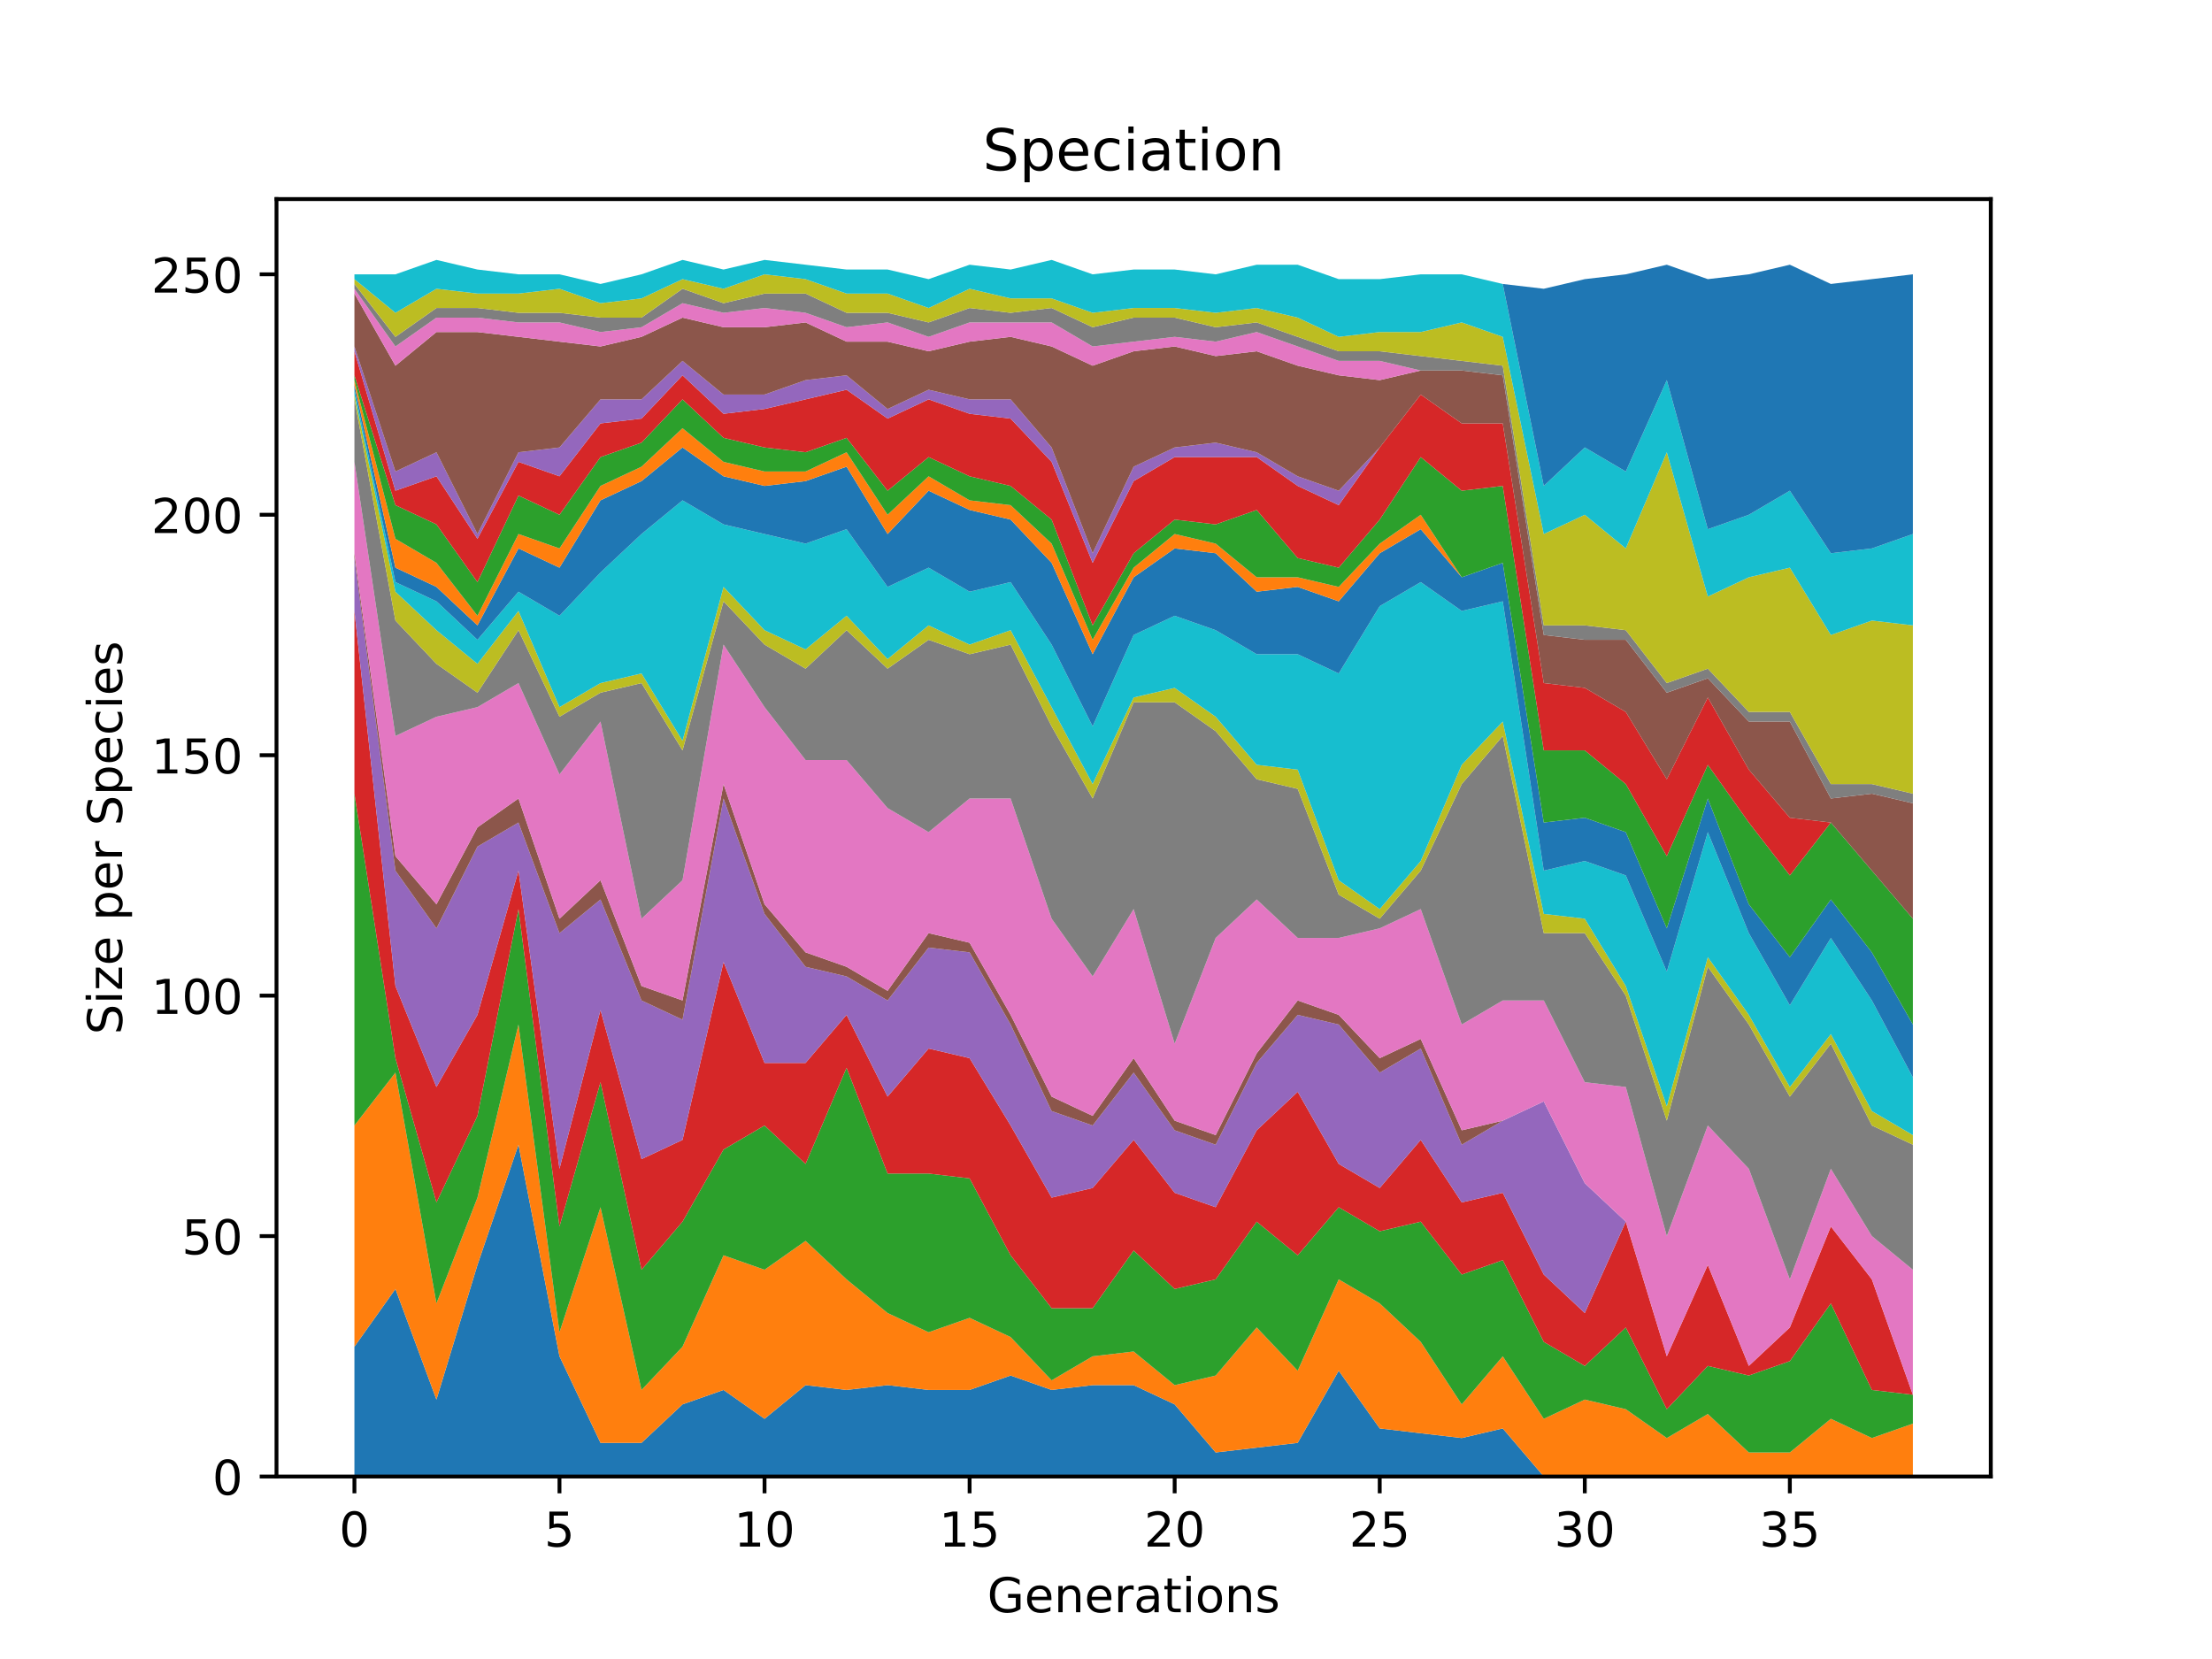 <?xml version="1.0" encoding="utf-8" standalone="no"?>
<!DOCTYPE svg PUBLIC "-//W3C//DTD SVG 1.1//EN"
  "http://www.w3.org/Graphics/SVG/1.1/DTD/svg11.dtd">
<!-- Created with matplotlib (https://matplotlib.org/) -->
<svg height="345.6pt" version="1.1" viewBox="0 0 460.8 345.6" width="460.8pt" xmlns="http://www.w3.org/2000/svg" xmlns:xlink="http://www.w3.org/1999/xlink">
 <defs>
  <style type="text/css">
*{stroke-linecap:butt;stroke-linejoin:round;}
  </style>
 </defs>
 <g id="figure_1">
  <g id="patch_1">
   <path d="M 0 345.6 
L 460.8 345.6 
L 460.8 0 
L 0 0 
z
" style="fill:#ffffff;"/>
  </g>
  <g id="axes_1">
   <g id="patch_2">
    <path d="M 57.6 307.584 
L 414.72 307.584 
L 414.72 41.472 
L 57.6 41.472 
z
" style="fill:#ffffff;"/>
   </g>
   <g id="PolyCollection_1">
    <path clip-path="url(#pc3a8d434f1)" d="M 73.833 280.537 
L 73.833 307.584 
L 82.376 307.584 
L 90.92 307.584 
L 99.463 307.584 
L 108.007 307.584 
L 116.55 307.584 
L 125.094 307.584 
L 133.638 307.584 
L 142.181 307.584 
L 150.725 307.584 
L 159.268 307.584 
L 167.812 307.584 
L 176.355 307.584 
L 184.899 307.584 
L 193.442 307.584 
L 201.986 307.584 
L 210.529 307.584 
L 219.073 307.584 
L 227.616 307.584 
L 236.16 307.584 
L 244.704 307.584 
L 253.247 307.584 
L 261.791 307.584 
L 270.334 307.584 
L 278.878 307.584 
L 287.421 307.584 
L 295.965 307.584 
L 304.508 307.584 
L 313.052 307.584 
L 321.595 307.584 
L 330.139 307.584 
L 338.682 307.584 
L 347.226 307.584 
L 355.77 307.584 
L 364.313 307.584 
L 372.857 307.584 
L 381.4 307.584 
L 389.944 307.584 
L 398.487 307.584 
L 398.487 307.584 
L 398.487 307.584 
L 389.944 307.584 
L 381.4 307.584 
L 372.857 307.584 
L 364.313 307.584 
L 355.77 307.584 
L 347.226 307.584 
L 338.682 307.584 
L 330.139 307.584 
L 321.595 307.584 
L 313.052 297.567 
L 304.508 299.57 
L 295.965 298.568 
L 287.421 297.567 
L 278.878 285.546 
L 270.334 300.572 
L 261.791 301.574 
L 253.247 302.575 
L 244.704 292.558 
L 236.16 288.551 
L 227.616 288.551 
L 219.073 289.553 
L 210.529 286.547 
L 201.986 289.553 
L 193.442 289.553 
L 184.899 288.551 
L 176.355 289.553 
L 167.812 288.551 
L 159.268 295.563 
L 150.725 289.553 
L 142.181 292.558 
L 133.638 300.572 
L 125.094 300.572 
L 116.55 282.541 
L 108.007 238.464 
L 99.463 263.507 
L 90.92 291.556 
L 82.376 268.516 
L 73.833 280.537 
z
" style="fill:#1f77b4;"/>
   </g>
   <g id="PolyCollection_2">
    <path clip-path="url(#pc3a8d434f1)" d="M 73.833 234.457 
L 73.833 280.537 
L 82.376 268.516 
L 90.92 291.556 
L 99.463 263.507 
L 108.007 238.464 
L 116.55 282.541 
L 125.094 300.572 
L 133.638 300.572 
L 142.181 292.558 
L 150.725 289.553 
L 159.268 295.563 
L 167.812 288.551 
L 176.355 289.553 
L 184.899 288.551 
L 193.442 289.553 
L 201.986 289.553 
L 210.529 286.547 
L 219.073 289.553 
L 227.616 288.551 
L 236.16 288.551 
L 244.704 292.558 
L 253.247 302.575 
L 261.791 301.574 
L 270.334 300.572 
L 278.878 285.546 
L 287.421 297.567 
L 295.965 298.568 
L 304.508 299.57 
L 313.052 297.567 
L 321.595 307.584 
L 330.139 307.584 
L 338.682 307.584 
L 347.226 307.584 
L 355.77 307.584 
L 364.313 307.584 
L 372.857 307.584 
L 381.4 307.584 
L 389.944 307.584 
L 398.487 307.584 
L 398.487 296.565 
L 398.487 296.565 
L 389.944 299.57 
L 381.4 295.563 
L 372.857 302.575 
L 364.313 302.575 
L 355.77 294.561 
L 347.226 299.57 
L 338.682 293.56 
L 330.139 291.556 
L 321.595 295.563 
L 313.052 282.541 
L 304.508 292.558 
L 295.965 279.535 
L 287.421 271.521 
L 278.878 266.513 
L 270.334 285.546 
L 261.791 276.53 
L 253.247 286.547 
L 244.704 288.551 
L 236.16 281.539 
L 227.616 282.541 
L 219.073 287.549 
L 210.529 278.534 
L 201.986 274.527 
L 193.442 277.532 
L 184.899 273.525 
L 176.355 266.513 
L 167.812 258.499 
L 159.268 264.509 
L 150.725 261.504 
L 142.181 280.537 
L 133.638 289.553 
L 125.094 251.487 
L 116.55 277.532 
L 108.007 213.421 
L 99.463 249.483 
L 90.92 271.521 
L 82.376 223.438 
L 73.833 234.457 
z
" style="fill:#ff7f0e;"/>
   </g>
   <g id="PolyCollection_3">
    <path clip-path="url(#pc3a8d434f1)" d="M 73.833 165.337 
L 73.833 234.457 
L 82.376 223.438 
L 90.92 271.521 
L 99.463 249.483 
L 108.007 213.421 
L 116.55 277.532 
L 125.094 251.487 
L 133.638 289.553 
L 142.181 280.537 
L 150.725 261.504 
L 159.268 264.509 
L 167.812 258.499 
L 176.355 266.513 
L 184.899 273.525 
L 193.442 277.532 
L 201.986 274.527 
L 210.529 278.534 
L 219.073 287.549 
L 227.616 282.541 
L 236.16 281.539 
L 244.704 288.551 
L 253.247 286.547 
L 261.791 276.53 
L 270.334 285.546 
L 278.878 266.513 
L 287.421 271.521 
L 295.965 279.535 
L 304.508 292.558 
L 313.052 282.541 
L 321.595 295.563 
L 330.139 291.556 
L 338.682 293.56 
L 347.226 299.57 
L 355.77 294.561 
L 364.313 302.575 
L 372.857 302.575 
L 381.4 295.563 
L 389.944 299.57 
L 398.487 296.565 
L 398.487 290.554 
L 398.487 290.554 
L 389.944 289.553 
L 381.4 271.521 
L 372.857 283.542 
L 364.313 286.547 
L 355.77 284.544 
L 347.226 293.56 
L 338.682 276.53 
L 330.139 284.544 
L 321.595 279.535 
L 313.052 262.506 
L 304.508 265.511 
L 295.965 254.492 
L 287.421 256.495 
L 278.878 251.487 
L 270.334 261.504 
L 261.791 254.492 
L 253.247 266.513 
L 244.704 268.516 
L 236.16 260.502 
L 227.616 272.523 
L 219.073 272.523 
L 210.529 261.504 
L 201.986 245.476 
L 193.442 244.474 
L 184.899 244.474 
L 176.355 222.436 
L 167.812 242.471 
L 159.268 234.457 
L 150.725 239.466 
L 142.181 254.492 
L 133.638 264.509 
L 125.094 225.441 
L 116.55 255.494 
L 108.007 189.379 
L 99.463 232.454 
L 90.92 250.485 
L 82.376 220.433 
L 73.833 165.337 
z
" style="fill:#2ca02c;"/>
   </g>
   <g id="PolyCollection_4">
    <path clip-path="url(#pc3a8d434f1)" d="M 73.833 127.271 
L 73.833 165.337 
L 82.376 220.433 
L 90.92 250.485 
L 99.463 232.454 
L 108.007 189.379 
L 116.55 255.494 
L 125.094 225.441 
L 133.638 264.509 
L 142.181 254.492 
L 150.725 239.466 
L 159.268 234.457 
L 167.812 242.471 
L 176.355 222.436 
L 184.899 244.474 
L 193.442 244.474 
L 201.986 245.476 
L 210.529 261.504 
L 219.073 272.523 
L 227.616 272.523 
L 236.16 260.502 
L 244.704 268.516 
L 253.247 266.513 
L 261.791 254.492 
L 270.334 261.504 
L 278.878 251.487 
L 287.421 256.495 
L 295.965 254.492 
L 304.508 265.511 
L 313.052 262.506 
L 321.595 279.535 
L 330.139 284.544 
L 338.682 276.53 
L 347.226 293.56 
L 355.77 284.544 
L 364.313 286.547 
L 372.857 283.542 
L 381.4 271.521 
L 389.944 289.553 
L 398.487 290.554 
L 398.487 290.554 
L 398.487 290.554 
L 389.944 266.513 
L 381.4 255.494 
L 372.857 276.53 
L 364.313 284.544 
L 355.77 263.507 
L 347.226 282.541 
L 338.682 254.492 
L 330.139 273.525 
L 321.595 265.511 
L 313.052 248.481 
L 304.508 250.485 
L 295.965 237.462 
L 287.421 247.48 
L 278.878 242.471 
L 270.334 227.445 
L 261.791 235.459 
L 253.247 251.487 
L 244.704 248.481 
L 236.16 237.462 
L 227.616 247.48 
L 219.073 249.483 
L 210.529 234.457 
L 201.986 220.433 
L 193.442 218.429 
L 184.899 228.447 
L 176.355 211.417 
L 167.812 221.434 
L 159.268 221.434 
L 150.725 200.398 
L 142.181 237.462 
L 133.638 241.469 
L 125.094 210.415 
L 116.55 243.473 
L 108.007 181.365 
L 99.463 211.417 
L 90.92 226.443 
L 82.376 205.407 
L 73.833 127.271 
z
" style="fill:#d62728;"/>
   </g>
   <g id="PolyCollection_5">
    <path clip-path="url(#pc3a8d434f1)" d="M 73.833 116.252 
L 73.833 127.271 
L 82.376 205.407 
L 90.92 226.443 
L 99.463 211.417 
L 108.007 181.365 
L 116.55 243.473 
L 125.094 210.415 
L 133.638 241.469 
L 142.181 237.462 
L 150.725 200.398 
L 159.268 221.434 
L 167.812 221.434 
L 176.355 211.417 
L 184.899 228.447 
L 193.442 218.429 
L 201.986 220.433 
L 210.529 234.457 
L 219.073 249.483 
L 227.616 247.48 
L 236.16 237.462 
L 244.704 248.481 
L 253.247 251.487 
L 261.791 235.459 
L 270.334 227.445 
L 278.878 242.471 
L 287.421 247.48 
L 295.965 237.462 
L 304.508 250.485 
L 313.052 248.481 
L 321.595 265.511 
L 330.139 273.525 
L 338.682 254.492 
L 347.226 282.541 
L 355.77 263.507 
L 364.313 284.544 
L 372.857 276.53 
L 381.4 255.494 
L 389.944 266.513 
L 398.487 290.554 
L 398.487 290.554 
L 398.487 290.554 
L 389.944 266.513 
L 381.4 255.494 
L 372.857 276.53 
L 364.313 284.544 
L 355.77 263.507 
L 347.226 282.541 
L 338.682 254.492 
L 330.139 246.478 
L 321.595 229.448 
L 313.052 233.455 
L 304.508 238.464 
L 295.965 218.429 
L 287.421 223.438 
L 278.878 213.421 
L 270.334 211.417 
L 261.791 221.434 
L 253.247 238.464 
L 244.704 235.459 
L 236.16 223.438 
L 227.616 234.457 
L 219.073 231.452 
L 210.529 213.421 
L 201.986 198.394 
L 193.442 197.393 
L 184.899 208.412 
L 176.355 203.403 
L 167.812 201.4 
L 159.268 190.381 
L 150.725 166.339 
L 142.181 212.419 
L 133.638 208.412 
L 125.094 187.375 
L 116.55 194.387 
L 108.007 171.347 
L 99.463 176.356 
L 90.92 193.386 
L 82.376 181.365 
L 73.833 116.252 
z
" style="fill:#9467bd;"/>
   </g>
   <g id="PolyCollection_6">
    <path clip-path="url(#pc3a8d434f1)" d="M 73.833 115.25 
L 73.833 116.252 
L 82.376 181.365 
L 90.92 193.386 
L 99.463 176.356 
L 108.007 171.347 
L 116.55 194.387 
L 125.094 187.375 
L 133.638 208.412 
L 142.181 212.419 
L 150.725 166.339 
L 159.268 190.381 
L 167.812 201.4 
L 176.355 203.403 
L 184.899 208.412 
L 193.442 197.393 
L 201.986 198.394 
L 210.529 213.421 
L 219.073 231.452 
L 227.616 234.457 
L 236.16 223.438 
L 244.704 235.459 
L 253.247 238.464 
L 261.791 221.434 
L 270.334 211.417 
L 278.878 213.421 
L 287.421 223.438 
L 295.965 218.429 
L 304.508 238.464 
L 313.052 233.455 
L 321.595 229.448 
L 330.139 246.478 
L 338.682 254.492 
L 347.226 282.541 
L 355.77 263.507 
L 364.313 284.544 
L 372.857 276.53 
L 381.4 255.494 
L 389.944 266.513 
L 398.487 290.554 
L 398.487 290.554 
L 398.487 290.554 
L 389.944 266.513 
L 381.4 255.494 
L 372.857 276.53 
L 364.313 284.544 
L 355.77 263.507 
L 347.226 282.541 
L 338.682 254.492 
L 330.139 246.478 
L 321.595 229.448 
L 313.052 233.455 
L 304.508 235.459 
L 295.965 216.426 
L 287.421 220.433 
L 278.878 211.417 
L 270.334 208.412 
L 261.791 219.431 
L 253.247 236.461 
L 244.704 233.455 
L 236.16 220.433 
L 227.616 232.454 
L 219.073 228.447 
L 210.529 211.417 
L 201.986 196.391 
L 193.442 194.387 
L 184.899 206.408 
L 176.355 201.4 
L 167.812 198.394 
L 159.268 188.377 
L 150.725 163.334 
L 142.181 208.412 
L 133.638 205.407 
L 125.094 183.368 
L 116.55 191.382 
L 108.007 166.339 
L 99.463 172.349 
L 90.92 188.377 
L 82.376 178.36 
L 73.833 115.25 
z
" style="fill:#8c564b;"/>
   </g>
   <g id="PolyCollection_7">
    <path clip-path="url(#pc3a8d434f1)" d="M 73.833 96.217 
L 73.833 115.25 
L 82.376 178.36 
L 90.92 188.377 
L 99.463 172.349 
L 108.007 166.339 
L 116.55 191.382 
L 125.094 183.368 
L 133.638 205.407 
L 142.181 208.412 
L 150.725 163.334 
L 159.268 188.377 
L 167.812 198.394 
L 176.355 201.4 
L 184.899 206.408 
L 193.442 194.387 
L 201.986 196.391 
L 210.529 211.417 
L 219.073 228.447 
L 227.616 232.454 
L 236.16 220.433 
L 244.704 233.455 
L 253.247 236.461 
L 261.791 219.431 
L 270.334 208.412 
L 278.878 211.417 
L 287.421 220.433 
L 295.965 216.426 
L 304.508 235.459 
L 313.052 233.455 
L 321.595 229.448 
L 330.139 246.478 
L 338.682 254.492 
L 347.226 282.541 
L 355.77 263.507 
L 364.313 284.544 
L 372.857 276.53 
L 381.4 255.494 
L 389.944 266.513 
L 398.487 290.554 
L 398.487 264.509 
L 398.487 264.509 
L 389.944 257.497 
L 381.4 243.473 
L 372.857 266.513 
L 364.313 243.473 
L 355.77 234.457 
L 347.226 257.497 
L 338.682 226.443 
L 330.139 225.441 
L 321.595 208.412 
L 313.052 208.412 
L 304.508 213.421 
L 295.965 189.379 
L 287.421 193.386 
L 278.878 195.389 
L 270.334 195.389 
L 261.791 187.375 
L 253.247 195.389 
L 244.704 217.427 
L 236.16 189.379 
L 227.616 203.403 
L 219.073 191.382 
L 210.529 166.339 
L 201.986 166.339 
L 193.442 173.351 
L 184.899 168.342 
L 176.355 158.325 
L 167.812 158.325 
L 159.268 147.306 
L 150.725 134.283 
L 142.181 183.368 
L 133.638 191.382 
L 125.094 150.311 
L 116.55 161.33 
L 108.007 142.297 
L 99.463 147.306 
L 90.92 149.309 
L 82.376 153.316 
L 73.833 96.217 
z
" style="fill:#e377c2;"/>
   </g>
   <g id="PolyCollection_8">
    <path clip-path="url(#pc3a8d434f1)" d="M 73.833 83.194 
L 73.833 96.217 
L 82.376 153.316 
L 90.92 149.309 
L 99.463 147.306 
L 108.007 142.297 
L 116.55 161.33 
L 125.094 150.311 
L 133.638 191.382 
L 142.181 183.368 
L 150.725 134.283 
L 159.268 147.306 
L 167.812 158.325 
L 176.355 158.325 
L 184.899 168.342 
L 193.442 173.351 
L 201.986 166.339 
L 210.529 166.339 
L 219.073 191.382 
L 227.616 203.403 
L 236.16 189.379 
L 244.704 217.427 
L 253.247 195.389 
L 261.791 187.375 
L 270.334 195.389 
L 278.878 195.389 
L 287.421 193.386 
L 295.965 189.379 
L 304.508 213.421 
L 313.052 208.412 
L 321.595 208.412 
L 330.139 225.441 
L 338.682 226.443 
L 347.226 257.497 
L 355.77 234.457 
L 364.313 243.473 
L 372.857 266.513 
L 381.4 243.473 
L 389.944 257.497 
L 398.487 264.509 
L 398.487 238.464 
L 398.487 238.464 
L 389.944 234.457 
L 381.4 217.427 
L 372.857 228.447 
L 364.313 213.421 
L 355.77 201.4 
L 347.226 233.455 
L 338.682 207.41 
L 330.139 194.387 
L 321.595 194.387 
L 313.052 153.316 
L 304.508 163.334 
L 295.965 181.365 
L 287.421 191.382 
L 278.878 186.374 
L 270.334 164.335 
L 261.791 162.332 
L 253.247 152.314 
L 244.704 146.304 
L 236.16 146.304 
L 227.616 166.339 
L 219.073 151.313 
L 210.529 134.283 
L 201.986 136.287 
L 193.442 133.281 
L 184.899 139.292 
L 176.355 131.278 
L 167.812 139.292 
L 159.268 134.283 
L 150.725 125.267 
L 142.181 156.321 
L 133.638 142.297 
L 125.094 144.301 
L 116.55 149.309 
L 108.007 131.278 
L 99.463 144.301 
L 90.92 138.29 
L 82.376 129.274 
L 73.833 83.194 
z
" style="fill:#7f7f7f;"/>
   </g>
   <g id="PolyCollection_9">
    <path clip-path="url(#pc3a8d434f1)" d="M 73.833 82.193 
L 73.833 83.194 
L 82.376 129.274 
L 90.92 138.29 
L 99.463 144.301 
L 108.007 131.278 
L 116.55 149.309 
L 125.094 144.301 
L 133.638 142.297 
L 142.181 156.321 
L 150.725 125.267 
L 159.268 134.283 
L 167.812 139.292 
L 176.355 131.278 
L 184.899 139.292 
L 193.442 133.281 
L 201.986 136.287 
L 210.529 134.283 
L 219.073 151.313 
L 227.616 166.339 
L 236.16 146.304 
L 244.704 146.304 
L 253.247 152.314 
L 261.791 162.332 
L 270.334 164.335 
L 278.878 186.374 
L 287.421 191.382 
L 295.965 181.365 
L 304.508 163.334 
L 313.052 153.316 
L 321.595 194.387 
L 330.139 194.387 
L 338.682 207.41 
L 347.226 233.455 
L 355.77 201.4 
L 364.313 213.421 
L 372.857 228.447 
L 381.4 217.427 
L 389.944 234.457 
L 398.487 238.464 
L 398.487 236.461 
L 398.487 236.461 
L 389.944 231.452 
L 381.4 215.424 
L 372.857 226.443 
L 364.313 211.417 
L 355.77 199.396 
L 347.226 230.45 
L 338.682 205.407 
L 330.139 191.382 
L 321.595 190.381 
L 313.052 150.311 
L 304.508 159.327 
L 295.965 179.361 
L 287.421 189.379 
L 278.878 183.368 
L 270.334 160.328 
L 261.791 159.327 
L 253.247 149.309 
L 244.704 143.299 
L 236.16 145.302 
L 227.616 163.334 
L 219.073 147.306 
L 210.529 131.278 
L 201.986 134.283 
L 193.442 130.276 
L 184.899 137.288 
L 176.355 128.273 
L 167.812 135.285 
L 159.268 131.278 
L 150.725 122.262 
L 142.181 154.318 
L 133.638 140.294 
L 125.094 142.297 
L 116.55 147.306 
L 108.007 127.271 
L 99.463 138.29 
L 90.92 131.278 
L 82.376 123.264 
L 73.833 82.193 
z
" style="fill:#bcbd22;"/>
   </g>
   <g id="PolyCollection_10">
    <path clip-path="url(#pc3a8d434f1)" d="M 73.833 81.191 
L 73.833 82.193 
L 82.376 123.264 
L 90.92 131.278 
L 99.463 138.29 
L 108.007 127.271 
L 116.55 147.306 
L 125.094 142.297 
L 133.638 140.294 
L 142.181 154.318 
L 150.725 122.262 
L 159.268 131.278 
L 167.812 135.285 
L 176.355 128.273 
L 184.899 137.288 
L 193.442 130.276 
L 201.986 134.283 
L 210.529 131.278 
L 219.073 147.306 
L 227.616 163.334 
L 236.16 145.302 
L 244.704 143.299 
L 253.247 149.309 
L 261.791 159.327 
L 270.334 160.328 
L 278.878 183.368 
L 287.421 189.379 
L 295.965 179.361 
L 304.508 159.327 
L 313.052 150.311 
L 321.595 190.381 
L 330.139 191.382 
L 338.682 205.407 
L 347.226 230.45 
L 355.77 199.396 
L 364.313 211.417 
L 372.857 226.443 
L 381.4 215.424 
L 389.944 231.452 
L 398.487 236.461 
L 398.487 224.44 
L 398.487 224.44 
L 389.944 208.412 
L 381.4 195.389 
L 372.857 209.414 
L 364.313 194.387 
L 355.77 173.351 
L 347.226 202.401 
L 338.682 182.367 
L 330.139 179.361 
L 321.595 181.365 
L 313.052 125.267 
L 304.508 127.271 
L 295.965 121.261 
L 287.421 126.269 
L 278.878 140.294 
L 270.334 136.287 
L 261.791 136.287 
L 253.247 131.278 
L 244.704 128.273 
L 236.16 132.28 
L 227.616 151.313 
L 219.073 134.283 
L 210.529 121.261 
L 201.986 123.264 
L 193.442 118.255 
L 184.899 122.262 
L 176.355 110.241 
L 167.812 113.247 
L 159.268 111.243 
L 150.725 109.24 
L 142.181 104.231 
L 133.638 111.243 
L 125.094 119.257 
L 116.55 128.273 
L 108.007 123.264 
L 99.463 133.281 
L 90.92 125.267 
L 82.376 121.261 
L 73.833 81.191 
z
" style="fill:#17becf;"/>
   </g>
   <g id="PolyCollection_11">
    <path clip-path="url(#pc3a8d434f1)" d="M 73.833 80.189 
L 73.833 81.191 
L 82.376 121.261 
L 90.92 125.267 
L 99.463 133.281 
L 108.007 123.264 
L 116.55 128.273 
L 125.094 119.257 
L 133.638 111.243 
L 142.181 104.231 
L 150.725 109.24 
L 159.268 111.243 
L 167.812 113.247 
L 176.355 110.241 
L 184.899 122.262 
L 193.442 118.255 
L 201.986 123.264 
L 210.529 121.261 
L 219.073 134.283 
L 227.616 151.313 
L 236.16 132.28 
L 244.704 128.273 
L 253.247 131.278 
L 261.791 136.287 
L 270.334 136.287 
L 278.878 140.294 
L 287.421 126.269 
L 295.965 121.261 
L 304.508 127.271 
L 313.052 125.267 
L 321.595 181.365 
L 330.139 179.361 
L 338.682 182.367 
L 347.226 202.401 
L 355.77 173.351 
L 364.313 194.387 
L 372.857 209.414 
L 381.4 195.389 
L 389.944 208.412 
L 398.487 224.44 
L 398.487 213.421 
L 398.487 213.421 
L 389.944 198.394 
L 381.4 187.375 
L 372.857 199.396 
L 364.313 188.377 
L 355.77 166.339 
L 347.226 193.386 
L 338.682 173.351 
L 330.139 170.346 
L 321.595 171.347 
L 313.052 117.254 
L 304.508 120.259 
L 295.965 110.241 
L 287.421 115.25 
L 278.878 125.267 
L 270.334 122.262 
L 261.791 123.264 
L 253.247 115.25 
L 244.704 114.248 
L 236.16 120.259 
L 227.616 136.287 
L 219.073 117.254 
L 210.529 108.238 
L 201.986 106.234 
L 193.442 102.227 
L 184.899 111.243 
L 176.355 97.219 
L 167.812 100.224 
L 159.268 101.226 
L 150.725 99.222 
L 142.181 93.212 
L 133.638 100.224 
L 125.094 104.231 
L 116.55 118.255 
L 108.007 114.248 
L 99.463 130.276 
L 90.92 122.262 
L 82.376 118.255 
L 73.833 80.189 
z
" style="fill:#1f77b4;"/>
   </g>
   <g id="PolyCollection_12">
    <path clip-path="url(#pc3a8d434f1)" d="M 73.833 79.187 
L 73.833 80.189 
L 82.376 118.255 
L 90.92 122.262 
L 99.463 130.276 
L 108.007 114.248 
L 116.55 118.255 
L 125.094 104.231 
L 133.638 100.224 
L 142.181 93.212 
L 150.725 99.222 
L 159.268 101.226 
L 167.812 100.224 
L 176.355 97.219 
L 184.899 111.243 
L 193.442 102.227 
L 201.986 106.234 
L 210.529 108.238 
L 219.073 117.254 
L 227.616 136.287 
L 236.16 120.259 
L 244.704 114.248 
L 253.247 115.25 
L 261.791 123.264 
L 270.334 122.262 
L 278.878 125.267 
L 287.421 115.25 
L 295.965 110.241 
L 304.508 120.259 
L 313.052 117.254 
L 321.595 171.347 
L 330.139 170.346 
L 338.682 173.351 
L 347.226 193.386 
L 355.77 166.339 
L 364.313 188.377 
L 372.857 199.396 
L 381.4 187.375 
L 389.944 198.394 
L 398.487 213.421 
L 398.487 213.421 
L 398.487 213.421 
L 389.944 198.394 
L 381.4 187.375 
L 372.857 199.396 
L 364.313 188.377 
L 355.77 166.339 
L 347.226 193.386 
L 338.682 173.351 
L 330.139 170.346 
L 321.595 171.347 
L 313.052 117.254 
L 304.508 120.259 
L 295.965 107.236 
L 287.421 113.247 
L 278.878 122.262 
L 270.334 120.259 
L 261.791 120.259 
L 253.247 113.247 
L 244.704 111.243 
L 236.16 118.255 
L 227.616 133.281 
L 219.073 113.247 
L 210.529 105.233 
L 201.986 104.231 
L 193.442 99.222 
L 184.899 107.236 
L 176.355 94.214 
L 167.812 98.221 
L 159.268 98.221 
L 150.725 96.217 
L 142.181 89.205 
L 133.638 97.219 
L 125.094 101.226 
L 116.55 114.248 
L 108.007 111.243 
L 99.463 128.273 
L 90.92 117.254 
L 82.376 112.245 
L 73.833 79.187 
z
" style="fill:#ff7f0e;"/>
   </g>
   <g id="PolyCollection_13">
    <path clip-path="url(#pc3a8d434f1)" d="M 73.833 78.186 
L 73.833 79.187 
L 82.376 112.245 
L 90.92 117.254 
L 99.463 128.273 
L 108.007 111.243 
L 116.55 114.248 
L 125.094 101.226 
L 133.638 97.219 
L 142.181 89.205 
L 150.725 96.217 
L 159.268 98.221 
L 167.812 98.221 
L 176.355 94.214 
L 184.899 107.236 
L 193.442 99.222 
L 201.986 104.231 
L 210.529 105.233 
L 219.073 113.247 
L 227.616 133.281 
L 236.16 118.255 
L 244.704 111.243 
L 253.247 113.247 
L 261.791 120.259 
L 270.334 120.259 
L 278.878 122.262 
L 287.421 113.247 
L 295.965 107.236 
L 304.508 120.259 
L 313.052 117.254 
L 321.595 171.347 
L 330.139 170.346 
L 338.682 173.351 
L 347.226 193.386 
L 355.77 166.339 
L 364.313 188.377 
L 372.857 199.396 
L 381.4 187.375 
L 389.944 198.394 
L 398.487 213.421 
L 398.487 191.382 
L 398.487 191.382 
L 389.944 181.365 
L 381.4 171.347 
L 372.857 182.367 
L 364.313 171.347 
L 355.77 159.327 
L 347.226 178.36 
L 338.682 163.334 
L 330.139 156.321 
L 321.595 156.321 
L 313.052 101.226 
L 304.508 102.227 
L 295.965 95.215 
L 287.421 108.238 
L 278.878 118.255 
L 270.334 116.252 
L 261.791 106.234 
L 253.247 109.24 
L 244.704 108.238 
L 236.16 115.25 
L 227.616 130.276 
L 219.073 108.238 
L 210.529 101.226 
L 201.986 99.222 
L 193.442 95.215 
L 184.899 102.227 
L 176.355 91.208 
L 167.812 94.214 
L 159.268 93.212 
L 150.725 91.208 
L 142.181 83.194 
L 133.638 92.21 
L 125.094 95.215 
L 116.55 107.236 
L 108.007 103.229 
L 99.463 121.261 
L 90.92 109.24 
L 82.376 105.233 
L 73.833 78.186 
z
" style="fill:#2ca02c;"/>
   </g>
   <g id="PolyCollection_14">
    <path clip-path="url(#pc3a8d434f1)" d="M 73.833 73.177 
L 73.833 78.186 
L 82.376 105.233 
L 90.92 109.24 
L 99.463 121.261 
L 108.007 103.229 
L 116.55 107.236 
L 125.094 95.215 
L 133.638 92.21 
L 142.181 83.194 
L 150.725 91.208 
L 159.268 93.212 
L 167.812 94.214 
L 176.355 91.208 
L 184.899 102.227 
L 193.442 95.215 
L 201.986 99.222 
L 210.529 101.226 
L 219.073 108.238 
L 227.616 130.276 
L 236.16 115.25 
L 244.704 108.238 
L 253.247 109.24 
L 261.791 106.234 
L 270.334 116.252 
L 278.878 118.255 
L 287.421 108.238 
L 295.965 95.215 
L 304.508 102.227 
L 313.052 101.226 
L 321.595 156.321 
L 330.139 156.321 
L 338.682 163.334 
L 347.226 178.36 
L 355.77 159.327 
L 364.313 171.347 
L 372.857 182.367 
L 381.4 171.347 
L 389.944 181.365 
L 398.487 191.382 
L 398.487 191.382 
L 398.487 191.382 
L 389.944 181.365 
L 381.4 171.347 
L 372.857 170.346 
L 364.313 160.328 
L 355.77 145.302 
L 347.226 162.332 
L 338.682 148.307 
L 330.139 143.299 
L 321.595 142.297 
L 313.052 88.203 
L 304.508 88.203 
L 295.965 82.193 
L 287.421 93.212 
L 278.878 105.233 
L 270.334 101.226 
L 261.791 95.215 
L 253.247 95.215 
L 244.704 95.215 
L 236.16 100.224 
L 227.616 117.254 
L 219.073 96.217 
L 210.529 87.201 
L 201.986 86.2 
L 193.442 83.194 
L 184.899 87.201 
L 176.355 81.191 
L 167.812 83.194 
L 159.268 85.198 
L 150.725 86.2 
L 142.181 78.186 
L 133.638 87.201 
L 125.094 88.203 
L 116.55 99.222 
L 108.007 96.217 
L 99.463 112.245 
L 90.92 99.222 
L 82.376 102.227 
L 73.833 73.177 
z
" style="fill:#d62728;"/>
   </g>
   <g id="PolyCollection_15">
    <path clip-path="url(#pc3a8d434f1)" d="M 73.833 72.175 
L 73.833 73.177 
L 82.376 102.227 
L 90.92 99.222 
L 99.463 112.245 
L 108.007 96.217 
L 116.55 99.222 
L 125.094 88.203 
L 133.638 87.201 
L 142.181 78.186 
L 150.725 86.2 
L 159.268 85.198 
L 167.812 83.194 
L 176.355 81.191 
L 184.899 87.201 
L 193.442 83.194 
L 201.986 86.2 
L 210.529 87.201 
L 219.073 96.217 
L 227.616 117.254 
L 236.16 100.224 
L 244.704 95.215 
L 253.247 95.215 
L 261.791 95.215 
L 270.334 101.226 
L 278.878 105.233 
L 287.421 93.212 
L 295.965 82.193 
L 304.508 88.203 
L 313.052 88.203 
L 321.595 142.297 
L 330.139 143.299 
L 338.682 148.307 
L 347.226 162.332 
L 355.77 145.302 
L 364.313 160.328 
L 372.857 170.346 
L 381.4 171.347 
L 389.944 181.365 
L 398.487 191.382 
L 398.487 191.382 
L 398.487 191.382 
L 389.944 181.365 
L 381.4 171.347 
L 372.857 170.346 
L 364.313 160.328 
L 355.77 145.302 
L 347.226 162.332 
L 338.682 148.307 
L 330.139 143.299 
L 321.595 142.297 
L 313.052 88.203 
L 304.508 88.203 
L 295.965 82.193 
L 287.421 93.212 
L 278.878 102.227 
L 270.334 99.222 
L 261.791 94.214 
L 253.247 92.21 
L 244.704 93.212 
L 236.16 97.219 
L 227.616 115.25 
L 219.073 93.212 
L 210.529 83.194 
L 201.986 83.194 
L 193.442 81.191 
L 184.899 85.198 
L 176.355 78.186 
L 167.812 79.187 
L 159.268 82.193 
L 150.725 82.193 
L 142.181 75.181 
L 133.638 83.194 
L 125.094 83.194 
L 116.55 93.212 
L 108.007 94.214 
L 99.463 111.243 
L 90.92 94.214 
L 82.376 98.221 
L 73.833 72.175 
z
" style="fill:#9467bd;"/>
   </g>
   <g id="PolyCollection_16">
    <path clip-path="url(#pc3a8d434f1)" d="M 73.833 61.156 
L 73.833 72.175 
L 82.376 98.221 
L 90.92 94.214 
L 99.463 111.243 
L 108.007 94.214 
L 116.55 93.212 
L 125.094 83.194 
L 133.638 83.194 
L 142.181 75.181 
L 150.725 82.193 
L 159.268 82.193 
L 167.812 79.187 
L 176.355 78.186 
L 184.899 85.198 
L 193.442 81.191 
L 201.986 83.194 
L 210.529 83.194 
L 219.073 93.212 
L 227.616 115.25 
L 236.16 97.219 
L 244.704 93.212 
L 253.247 92.21 
L 261.791 94.214 
L 270.334 99.222 
L 278.878 102.227 
L 287.421 93.212 
L 295.965 82.193 
L 304.508 88.203 
L 313.052 88.203 
L 321.595 142.297 
L 330.139 143.299 
L 338.682 148.307 
L 347.226 162.332 
L 355.77 145.302 
L 364.313 160.328 
L 372.857 170.346 
L 381.4 171.347 
L 389.944 181.365 
L 398.487 191.382 
L 398.487 167.341 
L 398.487 167.341 
L 389.944 165.337 
L 381.4 166.339 
L 372.857 150.311 
L 364.313 150.311 
L 355.77 141.295 
L 347.226 144.301 
L 338.682 133.281 
L 330.139 133.281 
L 321.595 132.28 
L 313.052 78.186 
L 304.508 77.184 
L 295.965 77.184 
L 287.421 79.187 
L 278.878 78.186 
L 270.334 76.182 
L 261.791 73.177 
L 253.247 74.179 
L 244.704 72.175 
L 236.16 73.177 
L 227.616 76.182 
L 219.073 72.175 
L 210.529 70.172 
L 201.986 71.174 
L 193.442 73.177 
L 184.899 71.174 
L 176.355 71.174 
L 167.812 67.167 
L 159.268 68.168 
L 150.725 68.168 
L 142.181 66.165 
L 133.638 70.172 
L 125.094 72.175 
L 116.55 71.174 
L 108.007 70.172 
L 99.463 69.17 
L 90.92 69.17 
L 82.376 76.182 
L 73.833 61.156 
z
" style="fill:#8c564b;"/>
   </g>
   <g id="PolyCollection_17">
    <path clip-path="url(#pc3a8d434f1)" d="M 73.833 60.154 
L 73.833 61.156 
L 82.376 76.182 
L 90.92 69.17 
L 99.463 69.17 
L 108.007 70.172 
L 116.55 71.174 
L 125.094 72.175 
L 133.638 70.172 
L 142.181 66.165 
L 150.725 68.168 
L 159.268 68.168 
L 167.812 67.167 
L 176.355 71.174 
L 184.899 71.174 
L 193.442 73.177 
L 201.986 71.174 
L 210.529 70.172 
L 219.073 72.175 
L 227.616 76.182 
L 236.16 73.177 
L 244.704 72.175 
L 253.247 74.179 
L 261.791 73.177 
L 270.334 76.182 
L 278.878 78.186 
L 287.421 79.187 
L 295.965 77.184 
L 304.508 77.184 
L 313.052 78.186 
L 321.595 132.28 
L 330.139 133.281 
L 338.682 133.281 
L 347.226 144.301 
L 355.77 141.295 
L 364.313 150.311 
L 372.857 150.311 
L 381.4 166.339 
L 389.944 165.337 
L 398.487 167.341 
L 398.487 167.341 
L 398.487 167.341 
L 389.944 165.337 
L 381.4 166.339 
L 372.857 150.311 
L 364.313 150.311 
L 355.77 141.295 
L 347.226 144.301 
L 338.682 133.281 
L 330.139 133.281 
L 321.595 132.28 
L 313.052 78.186 
L 304.508 77.184 
L 295.965 77.184 
L 287.421 75.181 
L 278.878 75.181 
L 270.334 72.175 
L 261.791 69.17 
L 253.247 71.174 
L 244.704 70.172 
L 236.16 71.174 
L 227.616 72.175 
L 219.073 67.167 
L 210.529 67.167 
L 201.986 67.167 
L 193.442 70.172 
L 184.899 67.167 
L 176.355 68.168 
L 167.812 65.163 
L 159.268 64.161 
L 150.725 65.163 
L 142.181 63.16 
L 133.638 68.168 
L 125.094 69.17 
L 116.55 67.167 
L 108.007 67.167 
L 99.463 66.165 
L 90.92 66.165 
L 82.376 72.175 
L 73.833 60.154 
z
" style="fill:#e377c2;"/>
   </g>
   <g id="PolyCollection_18">
    <path clip-path="url(#pc3a8d434f1)" d="M 73.833 59.153 
L 73.833 60.154 
L 82.376 72.175 
L 90.92 66.165 
L 99.463 66.165 
L 108.007 67.167 
L 116.55 67.167 
L 125.094 69.17 
L 133.638 68.168 
L 142.181 63.16 
L 150.725 65.163 
L 159.268 64.161 
L 167.812 65.163 
L 176.355 68.168 
L 184.899 67.167 
L 193.442 70.172 
L 201.986 67.167 
L 210.529 67.167 
L 219.073 67.167 
L 227.616 72.175 
L 236.16 71.174 
L 244.704 70.172 
L 253.247 71.174 
L 261.791 69.17 
L 270.334 72.175 
L 278.878 75.181 
L 287.421 75.181 
L 295.965 77.184 
L 304.508 77.184 
L 313.052 78.186 
L 321.595 132.28 
L 330.139 133.281 
L 338.682 133.281 
L 347.226 144.301 
L 355.77 141.295 
L 364.313 150.311 
L 372.857 150.311 
L 381.4 166.339 
L 389.944 165.337 
L 398.487 167.341 
L 398.487 165.337 
L 398.487 165.337 
L 389.944 163.334 
L 381.4 163.334 
L 372.857 148.307 
L 364.313 148.307 
L 355.77 139.292 
L 347.226 142.297 
L 338.682 131.278 
L 330.139 130.276 
L 321.595 130.276 
L 313.052 76.182 
L 304.508 75.181 
L 295.965 74.179 
L 287.421 73.177 
L 278.878 73.177 
L 270.334 70.172 
L 261.791 67.167 
L 253.247 68.168 
L 244.704 66.165 
L 236.16 66.165 
L 227.616 68.168 
L 219.073 64.161 
L 210.529 65.163 
L 201.986 64.161 
L 193.442 67.167 
L 184.899 65.163 
L 176.355 65.163 
L 167.812 61.156 
L 159.268 61.156 
L 150.725 63.16 
L 142.181 60.154 
L 133.638 66.165 
L 125.094 66.165 
L 116.55 65.163 
L 108.007 65.163 
L 99.463 64.161 
L 90.92 64.161 
L 82.376 70.172 
L 73.833 59.153 
z
" style="fill:#7f7f7f;"/>
   </g>
   <g id="PolyCollection_19">
    <path clip-path="url(#pc3a8d434f1)" d="M 73.833 58.151 
L 73.833 59.153 
L 82.376 70.172 
L 90.92 64.161 
L 99.463 64.161 
L 108.007 65.163 
L 116.55 65.163 
L 125.094 66.165 
L 133.638 66.165 
L 142.181 60.154 
L 150.725 63.16 
L 159.268 61.156 
L 167.812 61.156 
L 176.355 65.163 
L 184.899 65.163 
L 193.442 67.167 
L 201.986 64.161 
L 210.529 65.163 
L 219.073 64.161 
L 227.616 68.168 
L 236.16 66.165 
L 244.704 66.165 
L 253.247 68.168 
L 261.791 67.167 
L 270.334 70.172 
L 278.878 73.177 
L 287.421 73.177 
L 295.965 74.179 
L 304.508 75.181 
L 313.052 76.182 
L 321.595 130.276 
L 330.139 130.276 
L 338.682 131.278 
L 347.226 142.297 
L 355.77 139.292 
L 364.313 148.307 
L 372.857 148.307 
L 381.4 163.334 
L 389.944 163.334 
L 398.487 165.337 
L 398.487 130.276 
L 398.487 130.276 
L 389.944 129.274 
L 381.4 132.28 
L 372.857 118.255 
L 364.313 120.259 
L 355.77 124.266 
L 347.226 94.214 
L 338.682 114.248 
L 330.139 107.236 
L 321.595 111.243 
L 313.052 70.172 
L 304.508 67.167 
L 295.965 69.17 
L 287.421 69.17 
L 278.878 70.172 
L 270.334 66.165 
L 261.791 64.161 
L 253.247 65.163 
L 244.704 64.161 
L 236.16 64.161 
L 227.616 65.163 
L 219.073 62.158 
L 210.529 62.158 
L 201.986 60.154 
L 193.442 64.161 
L 184.899 61.156 
L 176.355 61.156 
L 167.812 58.151 
L 159.268 57.149 
L 150.725 60.154 
L 142.181 58.151 
L 133.638 62.158 
L 125.094 63.16 
L 116.55 60.154 
L 108.007 61.156 
L 99.463 61.156 
L 90.92 60.154 
L 82.376 65.163 
L 73.833 58.151 
z
" style="fill:#bcbd22;"/>
   </g>
   <g id="PolyCollection_20">
    <path clip-path="url(#pc3a8d434f1)" d="M 73.833 57.149 
L 73.833 58.151 
L 82.376 65.163 
L 90.92 60.154 
L 99.463 61.156 
L 108.007 61.156 
L 116.55 60.154 
L 125.094 63.16 
L 133.638 62.158 
L 142.181 58.151 
L 150.725 60.154 
L 159.268 57.149 
L 167.812 58.151 
L 176.355 61.156 
L 184.899 61.156 
L 193.442 64.161 
L 201.986 60.154 
L 210.529 62.158 
L 219.073 62.158 
L 227.616 65.163 
L 236.16 64.161 
L 244.704 64.161 
L 253.247 65.163 
L 261.791 64.161 
L 270.334 66.165 
L 278.878 70.172 
L 287.421 69.17 
L 295.965 69.17 
L 304.508 67.167 
L 313.052 70.172 
L 321.595 111.243 
L 330.139 107.236 
L 338.682 114.248 
L 347.226 94.214 
L 355.77 124.266 
L 364.313 120.259 
L 372.857 118.255 
L 381.4 132.28 
L 389.944 129.274 
L 398.487 130.276 
L 398.487 111.243 
L 398.487 111.243 
L 389.944 114.248 
L 381.4 115.25 
L 372.857 102.227 
L 364.313 107.236 
L 355.77 110.241 
L 347.226 79.187 
L 338.682 98.221 
L 330.139 93.212 
L 321.595 101.226 
L 313.052 59.153 
L 304.508 57.149 
L 295.965 57.149 
L 287.421 58.151 
L 278.878 58.151 
L 270.334 55.146 
L 261.791 55.146 
L 253.247 57.149 
L 244.704 56.147 
L 236.16 56.147 
L 227.616 57.149 
L 219.073 54.144 
L 210.529 56.147 
L 201.986 55.146 
L 193.442 58.151 
L 184.899 56.147 
L 176.355 56.147 
L 167.812 55.146 
L 159.268 54.144 
L 150.725 56.147 
L 142.181 54.144 
L 133.638 57.149 
L 125.094 59.153 
L 116.55 57.149 
L 108.007 57.149 
L 99.463 56.147 
L 90.92 54.144 
L 82.376 57.149 
L 73.833 57.149 
z
" style="fill:#17becf;"/>
   </g>
   <g id="PolyCollection_21">
    <path clip-path="url(#pc3a8d434f1)" d="M 73.833 57.149 
L 73.833 57.149 
L 82.376 57.149 
L 90.92 54.144 
L 99.463 56.147 
L 108.007 57.149 
L 116.55 57.149 
L 125.094 59.153 
L 133.638 57.149 
L 142.181 54.144 
L 150.725 56.147 
L 159.268 54.144 
L 167.812 55.146 
L 176.355 56.147 
L 184.899 56.147 
L 193.442 58.151 
L 201.986 55.146 
L 210.529 56.147 
L 219.073 54.144 
L 227.616 57.149 
L 236.16 56.147 
L 244.704 56.147 
L 253.247 57.149 
L 261.791 55.146 
L 270.334 55.146 
L 278.878 58.151 
L 287.421 58.151 
L 295.965 57.149 
L 304.508 57.149 
L 313.052 59.153 
L 321.595 101.226 
L 330.139 93.212 
L 338.682 98.221 
L 347.226 79.187 
L 355.77 110.241 
L 364.313 107.236 
L 372.857 102.227 
L 381.4 115.25 
L 389.944 114.248 
L 398.487 111.243 
L 398.487 57.149 
L 398.487 57.149 
L 389.944 58.151 
L 381.4 59.153 
L 372.857 55.146 
L 364.313 57.149 
L 355.77 58.151 
L 347.226 55.146 
L 338.682 57.149 
L 330.139 58.151 
L 321.595 60.154 
L 313.052 59.153 
L 304.508 57.149 
L 295.965 57.149 
L 287.421 58.151 
L 278.878 58.151 
L 270.334 55.146 
L 261.791 55.146 
L 253.247 57.149 
L 244.704 56.147 
L 236.16 56.147 
L 227.616 57.149 
L 219.073 54.144 
L 210.529 56.147 
L 201.986 55.146 
L 193.442 58.151 
L 184.899 56.147 
L 176.355 56.147 
L 167.812 55.146 
L 159.268 54.144 
L 150.725 56.147 
L 142.181 54.144 
L 133.638 57.149 
L 125.094 59.153 
L 116.55 57.149 
L 108.007 57.149 
L 99.463 56.147 
L 90.92 54.144 
L 82.376 57.149 
L 73.833 57.149 
z
" style="fill:#1f77b4;"/>
   </g>
   <g id="matplotlib.axis_1">
    <g id="xtick_1">
     <g id="line2d_1">
      <defs>
       <path d="M 0 0 
L 0 3.5 
" id="m16d238926a" style="stroke:#000000;stroke-width:0.8;"/>
      </defs>
      <g>
       <use style="stroke:#000000;stroke-width:0.8;" x="73.833" xlink:href="#m16d238926a" y="307.584"/>
      </g>
     </g>
     <g id="text_1">
      <!-- 0 -->
      <defs>
       <path d="M 31.781 66.406 
Q 24.172 66.406 20.328 58.906 
Q 16.5 51.422 16.5 36.375 
Q 16.5 21.391 20.328 13.891 
Q 24.172 6.391 31.781 6.391 
Q 39.453 6.391 43.281 13.891 
Q 47.125 21.391 47.125 36.375 
Q 47.125 51.422 43.281 58.906 
Q 39.453 66.406 31.781 66.406 
z
M 31.781 74.219 
Q 44.047 74.219 50.516 64.516 
Q 56.984 54.828 56.984 36.375 
Q 56.984 17.969 50.516 8.266 
Q 44.047 -1.422 31.781 -1.422 
Q 19.531 -1.422 13.062 8.266 
Q 6.594 17.969 6.594 36.375 
Q 6.594 54.828 13.062 64.516 
Q 19.531 74.219 31.781 74.219 
z
" id="DejaVuSans-48"/>
      </defs>
      <g transform="translate(70.651 322.182)scale(0.1 -0.1)">
       <use xlink:href="#DejaVuSans-48"/>
      </g>
     </g>
    </g>
    <g id="xtick_2">
     <g id="line2d_2">
      <g>
       <use style="stroke:#000000;stroke-width:0.8;" x="116.55" xlink:href="#m16d238926a" y="307.584"/>
      </g>
     </g>
     <g id="text_2">
      <!-- 5 -->
      <defs>
       <path d="M 10.797 72.906 
L 49.516 72.906 
L 49.516 64.594 
L 19.828 64.594 
L 19.828 46.734 
Q 21.969 47.469 24.109 47.828 
Q 26.266 48.188 28.422 48.188 
Q 40.625 48.188 47.75 41.5 
Q 54.891 34.812 54.891 23.391 
Q 54.891 11.625 47.562 5.094 
Q 40.234 -1.422 26.906 -1.422 
Q 22.312 -1.422 17.547 -0.641 
Q 12.797 0.141 7.719 1.703 
L 7.719 11.625 
Q 12.109 9.234 16.797 8.062 
Q 21.484 6.891 26.703 6.891 
Q 35.156 6.891 40.078 11.328 
Q 45.016 15.766 45.016 23.391 
Q 45.016 31 40.078 35.438 
Q 35.156 39.891 26.703 39.891 
Q 22.75 39.891 18.812 39.016 
Q 14.891 38.141 10.797 36.281 
z
" id="DejaVuSans-53"/>
      </defs>
      <g transform="translate(113.369 322.182)scale(0.1 -0.1)">
       <use xlink:href="#DejaVuSans-53"/>
      </g>
     </g>
    </g>
    <g id="xtick_3">
     <g id="line2d_3">
      <g>
       <use style="stroke:#000000;stroke-width:0.8;" x="159.268" xlink:href="#m16d238926a" y="307.584"/>
      </g>
     </g>
     <g id="text_3">
      <!-- 10 -->
      <defs>
       <path d="M 12.406 8.297 
L 28.516 8.297 
L 28.516 63.922 
L 10.984 60.406 
L 10.984 69.391 
L 28.422 72.906 
L 38.281 72.906 
L 38.281 8.297 
L 54.391 8.297 
L 54.391 0 
L 12.406 0 
z
" id="DejaVuSans-49"/>
      </defs>
      <g transform="translate(152.906 322.182)scale(0.1 -0.1)">
       <use xlink:href="#DejaVuSans-49"/>
       <use x="63.623" xlink:href="#DejaVuSans-48"/>
      </g>
     </g>
    </g>
    <g id="xtick_4">
     <g id="line2d_4">
      <g>
       <use style="stroke:#000000;stroke-width:0.8;" x="201.986" xlink:href="#m16d238926a" y="307.584"/>
      </g>
     </g>
     <g id="text_4">
      <!-- 15 -->
      <g transform="translate(195.623 322.182)scale(0.1 -0.1)">
       <use xlink:href="#DejaVuSans-49"/>
       <use x="63.623" xlink:href="#DejaVuSans-53"/>
      </g>
     </g>
    </g>
    <g id="xtick_5">
     <g id="line2d_5">
      <g>
       <use style="stroke:#000000;stroke-width:0.8;" x="244.704" xlink:href="#m16d238926a" y="307.584"/>
      </g>
     </g>
     <g id="text_5">
      <!-- 20 -->
      <defs>
       <path d="M 19.188 8.297 
L 53.609 8.297 
L 53.609 0 
L 7.328 0 
L 7.328 8.297 
Q 12.938 14.109 22.625 23.891 
Q 32.328 33.688 34.812 36.531 
Q 39.547 41.844 41.422 45.531 
Q 43.312 49.219 43.312 52.781 
Q 43.312 58.594 39.234 62.25 
Q 35.156 65.922 28.609 65.922 
Q 23.969 65.922 18.812 64.312 
Q 13.672 62.703 7.812 59.422 
L 7.812 69.391 
Q 13.766 71.781 18.938 73 
Q 24.125 74.219 28.422 74.219 
Q 39.75 74.219 46.484 68.547 
Q 53.219 62.891 53.219 53.422 
Q 53.219 48.922 51.531 44.891 
Q 49.859 40.875 45.406 35.406 
Q 44.188 33.984 37.641 27.219 
Q 31.109 20.453 19.188 8.297 
z
" id="DejaVuSans-50"/>
      </defs>
      <g transform="translate(238.341 322.182)scale(0.1 -0.1)">
       <use xlink:href="#DejaVuSans-50"/>
       <use x="63.623" xlink:href="#DejaVuSans-48"/>
      </g>
     </g>
    </g>
    <g id="xtick_6">
     <g id="line2d_6">
      <g>
       <use style="stroke:#000000;stroke-width:0.8;" x="287.421" xlink:href="#m16d238926a" y="307.584"/>
      </g>
     </g>
     <g id="text_6">
      <!-- 25 -->
      <g transform="translate(281.059 322.182)scale(0.1 -0.1)">
       <use xlink:href="#DejaVuSans-50"/>
       <use x="63.623" xlink:href="#DejaVuSans-53"/>
      </g>
     </g>
    </g>
    <g id="xtick_7">
     <g id="line2d_7">
      <g>
       <use style="stroke:#000000;stroke-width:0.8;" x="330.139" xlink:href="#m16d238926a" y="307.584"/>
      </g>
     </g>
     <g id="text_7">
      <!-- 30 -->
      <defs>
       <path d="M 40.578 39.312 
Q 47.656 37.797 51.625 33 
Q 55.609 28.219 55.609 21.188 
Q 55.609 10.406 48.188 4.484 
Q 40.766 -1.422 27.094 -1.422 
Q 22.516 -1.422 17.656 -0.516 
Q 12.797 0.391 7.625 2.203 
L 7.625 11.719 
Q 11.719 9.328 16.594 8.109 
Q 21.484 6.891 26.812 6.891 
Q 36.078 6.891 40.938 10.547 
Q 45.797 14.203 45.797 21.188 
Q 45.797 27.641 41.281 31.266 
Q 36.766 34.906 28.719 34.906 
L 20.219 34.906 
L 20.219 43.016 
L 29.109 43.016 
Q 36.375 43.016 40.234 45.922 
Q 44.094 48.828 44.094 54.297 
Q 44.094 59.906 40.109 62.906 
Q 36.141 65.922 28.719 65.922 
Q 24.656 65.922 20.016 65.031 
Q 15.375 64.156 9.812 62.312 
L 9.812 71.094 
Q 15.438 72.656 20.344 73.438 
Q 25.25 74.219 29.594 74.219 
Q 40.828 74.219 47.359 69.109 
Q 53.906 64.016 53.906 55.328 
Q 53.906 49.266 50.438 45.094 
Q 46.969 40.922 40.578 39.312 
z
" id="DejaVuSans-51"/>
      </defs>
      <g transform="translate(323.776 322.182)scale(0.1 -0.1)">
       <use xlink:href="#DejaVuSans-51"/>
       <use x="63.623" xlink:href="#DejaVuSans-48"/>
      </g>
     </g>
    </g>
    <g id="xtick_8">
     <g id="line2d_8">
      <g>
       <use style="stroke:#000000;stroke-width:0.8;" x="372.857" xlink:href="#m16d238926a" y="307.584"/>
      </g>
     </g>
     <g id="text_8">
      <!-- 35 -->
      <g transform="translate(366.494 322.182)scale(0.1 -0.1)">
       <use xlink:href="#DejaVuSans-51"/>
       <use x="63.623" xlink:href="#DejaVuSans-53"/>
      </g>
     </g>
    </g>
    <g id="text_9">
     <!-- Generations -->
     <defs>
      <path d="M 59.516 10.406 
L 59.516 29.984 
L 43.406 29.984 
L 43.406 38.094 
L 69.281 38.094 
L 69.281 6.781 
Q 63.578 2.734 56.688 0.656 
Q 49.812 -1.422 42 -1.422 
Q 24.906 -1.422 15.25 8.562 
Q 5.609 18.562 5.609 36.375 
Q 5.609 54.25 15.25 64.234 
Q 24.906 74.219 42 74.219 
Q 49.125 74.219 55.547 72.453 
Q 61.969 70.703 67.391 67.281 
L 67.391 56.781 
Q 61.922 61.422 55.766 63.766 
Q 49.609 66.109 42.828 66.109 
Q 29.438 66.109 22.719 58.641 
Q 16.016 51.172 16.016 36.375 
Q 16.016 21.625 22.719 14.156 
Q 29.438 6.688 42.828 6.688 
Q 48.047 6.688 52.141 7.594 
Q 56.25 8.5 59.516 10.406 
z
" id="DejaVuSans-71"/>
      <path d="M 56.203 29.594 
L 56.203 25.203 
L 14.891 25.203 
Q 15.484 15.922 20.484 11.062 
Q 25.484 6.203 34.422 6.203 
Q 39.594 6.203 44.453 7.469 
Q 49.312 8.734 54.109 11.281 
L 54.109 2.781 
Q 49.266 0.734 44.188 -0.344 
Q 39.109 -1.422 33.891 -1.422 
Q 20.797 -1.422 13.156 6.188 
Q 5.516 13.812 5.516 26.812 
Q 5.516 40.234 12.766 48.109 
Q 20.016 56 32.328 56 
Q 43.359 56 49.781 48.891 
Q 56.203 41.797 56.203 29.594 
z
M 47.219 32.234 
Q 47.125 39.594 43.094 43.984 
Q 39.062 48.391 32.422 48.391 
Q 24.906 48.391 20.391 44.141 
Q 15.875 39.891 15.188 32.172 
z
" id="DejaVuSans-101"/>
      <path d="M 54.891 33.016 
L 54.891 0 
L 45.906 0 
L 45.906 32.719 
Q 45.906 40.484 42.875 44.328 
Q 39.844 48.188 33.797 48.188 
Q 26.516 48.188 22.312 43.547 
Q 18.109 38.922 18.109 30.906 
L 18.109 0 
L 9.078 0 
L 9.078 54.688 
L 18.109 54.688 
L 18.109 46.188 
Q 21.344 51.125 25.703 53.562 
Q 30.078 56 35.797 56 
Q 45.219 56 50.047 50.172 
Q 54.891 44.344 54.891 33.016 
z
" id="DejaVuSans-110"/>
      <path d="M 41.109 46.297 
Q 39.594 47.172 37.812 47.578 
Q 36.031 48 33.891 48 
Q 26.266 48 22.188 43.047 
Q 18.109 38.094 18.109 28.812 
L 18.109 0 
L 9.078 0 
L 9.078 54.688 
L 18.109 54.688 
L 18.109 46.188 
Q 20.953 51.172 25.484 53.578 
Q 30.031 56 36.531 56 
Q 37.453 56 38.578 55.875 
Q 39.703 55.766 41.062 55.516 
z
" id="DejaVuSans-114"/>
      <path d="M 34.281 27.484 
Q 23.391 27.484 19.188 25 
Q 14.984 22.516 14.984 16.5 
Q 14.984 11.719 18.141 8.906 
Q 21.297 6.109 26.703 6.109 
Q 34.188 6.109 38.703 11.406 
Q 43.219 16.703 43.219 25.484 
L 43.219 27.484 
z
M 52.203 31.203 
L 52.203 0 
L 43.219 0 
L 43.219 8.297 
Q 40.141 3.328 35.547 0.953 
Q 30.953 -1.422 24.312 -1.422 
Q 15.922 -1.422 10.953 3.297 
Q 6 8.016 6 15.922 
Q 6 25.141 12.172 29.828 
Q 18.359 34.516 30.609 34.516 
L 43.219 34.516 
L 43.219 35.406 
Q 43.219 41.609 39.141 45 
Q 35.062 48.391 27.688 48.391 
Q 23 48.391 18.547 47.266 
Q 14.109 46.141 10.016 43.891 
L 10.016 52.203 
Q 14.938 54.109 19.578 55.047 
Q 24.219 56 28.609 56 
Q 40.484 56 46.344 49.844 
Q 52.203 43.703 52.203 31.203 
z
" id="DejaVuSans-97"/>
      <path d="M 18.312 70.219 
L 18.312 54.688 
L 36.812 54.688 
L 36.812 47.703 
L 18.312 47.703 
L 18.312 18.016 
Q 18.312 11.328 20.141 9.422 
Q 21.969 7.516 27.594 7.516 
L 36.812 7.516 
L 36.812 0 
L 27.594 0 
Q 17.188 0 13.234 3.875 
Q 9.281 7.766 9.281 18.016 
L 9.281 47.703 
L 2.688 47.703 
L 2.688 54.688 
L 9.281 54.688 
L 9.281 70.219 
z
" id="DejaVuSans-116"/>
      <path d="M 9.422 54.688 
L 18.406 54.688 
L 18.406 0 
L 9.422 0 
z
M 9.422 75.984 
L 18.406 75.984 
L 18.406 64.594 
L 9.422 64.594 
z
" id="DejaVuSans-105"/>
      <path d="M 30.609 48.391 
Q 23.391 48.391 19.188 42.75 
Q 14.984 37.109 14.984 27.297 
Q 14.984 17.484 19.156 11.844 
Q 23.344 6.203 30.609 6.203 
Q 37.797 6.203 41.984 11.859 
Q 46.188 17.531 46.188 27.297 
Q 46.188 37.016 41.984 42.703 
Q 37.797 48.391 30.609 48.391 
z
M 30.609 56 
Q 42.328 56 49.016 48.375 
Q 55.719 40.766 55.719 27.297 
Q 55.719 13.875 49.016 6.219 
Q 42.328 -1.422 30.609 -1.422 
Q 18.844 -1.422 12.172 6.219 
Q 5.516 13.875 5.516 27.297 
Q 5.516 40.766 12.172 48.375 
Q 18.844 56 30.609 56 
z
" id="DejaVuSans-111"/>
      <path d="M 44.281 53.078 
L 44.281 44.578 
Q 40.484 46.531 36.375 47.5 
Q 32.281 48.484 27.875 48.484 
Q 21.188 48.484 17.844 46.438 
Q 14.5 44.391 14.5 40.281 
Q 14.5 37.156 16.891 35.375 
Q 19.281 33.594 26.516 31.984 
L 29.594 31.297 
Q 39.156 29.25 43.188 25.516 
Q 47.219 21.781 47.219 15.094 
Q 47.219 7.469 41.188 3.016 
Q 35.156 -1.422 24.609 -1.422 
Q 20.219 -1.422 15.453 -0.562 
Q 10.688 0.297 5.422 2 
L 5.422 11.281 
Q 10.406 8.688 15.234 7.391 
Q 20.062 6.109 24.812 6.109 
Q 31.156 6.109 34.562 8.281 
Q 37.984 10.453 37.984 14.406 
Q 37.984 18.062 35.516 20.016 
Q 33.062 21.969 24.703 23.781 
L 21.578 24.516 
Q 13.234 26.266 9.516 29.906 
Q 5.812 33.547 5.812 39.891 
Q 5.812 47.609 11.281 51.797 
Q 16.75 56 26.812 56 
Q 31.781 56 36.172 55.266 
Q 40.578 54.547 44.281 53.078 
z
" id="DejaVuSans-115"/>
     </defs>
     <g transform="translate(205.662 335.861)scale(0.1 -0.1)">
      <use xlink:href="#DejaVuSans-71"/>
      <use x="77.49" xlink:href="#DejaVuSans-101"/>
      <use x="139.014" xlink:href="#DejaVuSans-110"/>
      <use x="202.393" xlink:href="#DejaVuSans-101"/>
      <use x="263.916" xlink:href="#DejaVuSans-114"/>
      <use x="305.029" xlink:href="#DejaVuSans-97"/>
      <use x="366.309" xlink:href="#DejaVuSans-116"/>
      <use x="405.518" xlink:href="#DejaVuSans-105"/>
      <use x="433.301" xlink:href="#DejaVuSans-111"/>
      <use x="494.482" xlink:href="#DejaVuSans-110"/>
      <use x="557.861" xlink:href="#DejaVuSans-115"/>
     </g>
    </g>
   </g>
   <g id="matplotlib.axis_2">
    <g id="ytick_1">
     <g id="line2d_9">
      <defs>
       <path d="M 0 0 
L -3.5 0 
" id="m3a73853d63" style="stroke:#000000;stroke-width:0.8;"/>
      </defs>
      <g>
       <use style="stroke:#000000;stroke-width:0.8;" x="57.6" xlink:href="#m3a73853d63" y="307.584"/>
      </g>
     </g>
     <g id="text_10">
      <!-- 0 -->
      <g transform="translate(44.237 311.383)scale(0.1 -0.1)">
       <use xlink:href="#DejaVuSans-48"/>
      </g>
     </g>
    </g>
    <g id="ytick_2">
     <g id="line2d_10">
      <g>
       <use style="stroke:#000000;stroke-width:0.8;" x="57.6" xlink:href="#m3a73853d63" y="257.497"/>
      </g>
     </g>
     <g id="text_11">
      <!-- 50 -->
      <g transform="translate(37.875 261.296)scale(0.1 -0.1)">
       <use xlink:href="#DejaVuSans-53"/>
       <use x="63.623" xlink:href="#DejaVuSans-48"/>
      </g>
     </g>
    </g>
    <g id="ytick_3">
     <g id="line2d_11">
      <g>
       <use style="stroke:#000000;stroke-width:0.8;" x="57.6" xlink:href="#m3a73853d63" y="207.41"/>
      </g>
     </g>
     <g id="text_12">
      <!-- 100 -->
      <g transform="translate(31.512 211.209)scale(0.1 -0.1)">
       <use xlink:href="#DejaVuSans-49"/>
       <use x="63.623" xlink:href="#DejaVuSans-48"/>
       <use x="127.246" xlink:href="#DejaVuSans-48"/>
      </g>
     </g>
    </g>
    <g id="ytick_4">
     <g id="line2d_12">
      <g>
       <use style="stroke:#000000;stroke-width:0.8;" x="57.6" xlink:href="#m3a73853d63" y="157.323"/>
      </g>
     </g>
     <g id="text_13">
      <!-- 150 -->
      <g transform="translate(31.512 161.122)scale(0.1 -0.1)">
       <use xlink:href="#DejaVuSans-49"/>
       <use x="63.623" xlink:href="#DejaVuSans-53"/>
       <use x="127.246" xlink:href="#DejaVuSans-48"/>
      </g>
     </g>
    </g>
    <g id="ytick_5">
     <g id="line2d_13">
      <g>
       <use style="stroke:#000000;stroke-width:0.8;" x="57.6" xlink:href="#m3a73853d63" y="107.236"/>
      </g>
     </g>
     <g id="text_14">
      <!-- 200 -->
      <g transform="translate(31.512 111.035)scale(0.1 -0.1)">
       <use xlink:href="#DejaVuSans-50"/>
       <use x="63.623" xlink:href="#DejaVuSans-48"/>
       <use x="127.246" xlink:href="#DejaVuSans-48"/>
      </g>
     </g>
    </g>
    <g id="ytick_6">
     <g id="line2d_14">
      <g>
       <use style="stroke:#000000;stroke-width:0.8;" x="57.6" xlink:href="#m3a73853d63" y="57.149"/>
      </g>
     </g>
     <g id="text_15">
      <!-- 250 -->
      <g transform="translate(31.512 60.948)scale(0.1 -0.1)">
       <use xlink:href="#DejaVuSans-50"/>
       <use x="63.623" xlink:href="#DejaVuSans-53"/>
       <use x="127.246" xlink:href="#DejaVuSans-48"/>
      </g>
     </g>
    </g>
    <g id="text_16">
     <!-- Size per Species -->
     <defs>
      <path d="M 53.516 70.516 
L 53.516 60.891 
Q 47.906 63.578 42.922 64.891 
Q 37.938 66.219 33.297 66.219 
Q 25.25 66.219 20.875 63.094 
Q 16.5 59.969 16.5 54.203 
Q 16.5 49.359 19.406 46.891 
Q 22.312 44.438 30.422 42.922 
L 36.375 41.703 
Q 47.406 39.594 52.656 34.297 
Q 57.906 29 57.906 20.125 
Q 57.906 9.516 50.797 4.047 
Q 43.703 -1.422 29.984 -1.422 
Q 24.812 -1.422 18.969 -0.25 
Q 13.141 0.922 6.891 3.219 
L 6.891 13.375 
Q 12.891 10.016 18.656 8.297 
Q 24.422 6.594 29.984 6.594 
Q 38.422 6.594 43.016 9.906 
Q 47.609 13.234 47.609 19.391 
Q 47.609 24.75 44.312 27.781 
Q 41.016 30.812 33.5 32.328 
L 27.484 33.5 
Q 16.453 35.688 11.516 40.375 
Q 6.594 45.062 6.594 53.422 
Q 6.594 63.094 13.406 68.656 
Q 20.219 74.219 32.172 74.219 
Q 37.312 74.219 42.625 73.281 
Q 47.953 72.359 53.516 70.516 
z
" id="DejaVuSans-83"/>
      <path d="M 5.516 54.688 
L 48.188 54.688 
L 48.188 46.484 
L 14.406 7.172 
L 48.188 7.172 
L 48.188 0 
L 4.297 0 
L 4.297 8.203 
L 38.094 47.516 
L 5.516 47.516 
z
" id="DejaVuSans-122"/>
      <path id="DejaVuSans-32"/>
      <path d="M 18.109 8.203 
L 18.109 -20.797 
L 9.078 -20.797 
L 9.078 54.688 
L 18.109 54.688 
L 18.109 46.391 
Q 20.953 51.266 25.266 53.625 
Q 29.594 56 35.594 56 
Q 45.562 56 51.781 48.094 
Q 58.016 40.188 58.016 27.297 
Q 58.016 14.406 51.781 6.484 
Q 45.562 -1.422 35.594 -1.422 
Q 29.594 -1.422 25.266 0.953 
Q 20.953 3.328 18.109 8.203 
z
M 48.688 27.297 
Q 48.688 37.203 44.609 42.844 
Q 40.531 48.484 33.406 48.484 
Q 26.266 48.484 22.188 42.844 
Q 18.109 37.203 18.109 27.297 
Q 18.109 17.391 22.188 11.75 
Q 26.266 6.109 33.406 6.109 
Q 40.531 6.109 44.609 11.75 
Q 48.688 17.391 48.688 27.297 
z
" id="DejaVuSans-112"/>
      <path d="M 48.781 52.594 
L 48.781 44.188 
Q 44.969 46.297 41.141 47.344 
Q 37.312 48.391 33.406 48.391 
Q 24.656 48.391 19.812 42.844 
Q 14.984 37.312 14.984 27.297 
Q 14.984 17.281 19.812 11.734 
Q 24.656 6.203 33.406 6.203 
Q 37.312 6.203 41.141 7.25 
Q 44.969 8.297 48.781 10.406 
L 48.781 2.094 
Q 45.016 0.344 40.984 -0.531 
Q 36.969 -1.422 32.422 -1.422 
Q 20.062 -1.422 12.781 6.344 
Q 5.516 14.109 5.516 27.297 
Q 5.516 40.672 12.859 48.328 
Q 20.219 56 33.016 56 
Q 37.156 56 41.109 55.141 
Q 45.062 54.297 48.781 52.594 
z
" id="DejaVuSans-99"/>
     </defs>
     <g transform="translate(25.433 215.521)rotate(-90)scale(0.1 -0.1)">
      <use xlink:href="#DejaVuSans-83"/>
      <use x="63.477" xlink:href="#DejaVuSans-105"/>
      <use x="91.26" xlink:href="#DejaVuSans-122"/>
      <use x="143.75" xlink:href="#DejaVuSans-101"/>
      <use x="205.273" xlink:href="#DejaVuSans-32"/>
      <use x="237.061" xlink:href="#DejaVuSans-112"/>
      <use x="300.537" xlink:href="#DejaVuSans-101"/>
      <use x="362.061" xlink:href="#DejaVuSans-114"/>
      <use x="403.174" xlink:href="#DejaVuSans-32"/>
      <use x="434.961" xlink:href="#DejaVuSans-83"/>
      <use x="498.438" xlink:href="#DejaVuSans-112"/>
      <use x="561.914" xlink:href="#DejaVuSans-101"/>
      <use x="623.438" xlink:href="#DejaVuSans-99"/>
      <use x="678.418" xlink:href="#DejaVuSans-105"/>
      <use x="706.201" xlink:href="#DejaVuSans-101"/>
      <use x="767.725" xlink:href="#DejaVuSans-115"/>
     </g>
    </g>
   </g>
   <g id="patch_3">
    <path d="M 57.6 307.584 
L 57.6 41.472 
" style="fill:none;stroke:#000000;stroke-linecap:square;stroke-linejoin:miter;stroke-width:0.8;"/>
   </g>
   <g id="patch_4">
    <path d="M 414.72 307.584 
L 414.72 41.472 
" style="fill:none;stroke:#000000;stroke-linecap:square;stroke-linejoin:miter;stroke-width:0.8;"/>
   </g>
   <g id="patch_5">
    <path d="M 57.6 307.584 
L 414.72 307.584 
" style="fill:none;stroke:#000000;stroke-linecap:square;stroke-linejoin:miter;stroke-width:0.8;"/>
   </g>
   <g id="patch_6">
    <path d="M 57.6 41.472 
L 414.72 41.472 
" style="fill:none;stroke:#000000;stroke-linecap:square;stroke-linejoin:miter;stroke-width:0.8;"/>
   </g>
   <g id="text_17">
    <!-- Speciation -->
    <g transform="translate(204.714 35.472)scale(0.12 -0.12)">
     <use xlink:href="#DejaVuSans-83"/>
     <use x="63.477" xlink:href="#DejaVuSans-112"/>
     <use x="126.953" xlink:href="#DejaVuSans-101"/>
     <use x="188.477" xlink:href="#DejaVuSans-99"/>
     <use x="243.457" xlink:href="#DejaVuSans-105"/>
     <use x="271.24" xlink:href="#DejaVuSans-97"/>
     <use x="332.52" xlink:href="#DejaVuSans-116"/>
     <use x="371.729" xlink:href="#DejaVuSans-105"/>
     <use x="399.512" xlink:href="#DejaVuSans-111"/>
     <use x="460.693" xlink:href="#DejaVuSans-110"/>
    </g>
   </g>
  </g>
 </g>
 <defs>
  <clipPath id="pc3a8d434f1">
   <rect height="266.112" width="357.12" x="57.6" y="41.472"/>
  </clipPath>
 </defs>
</svg>

